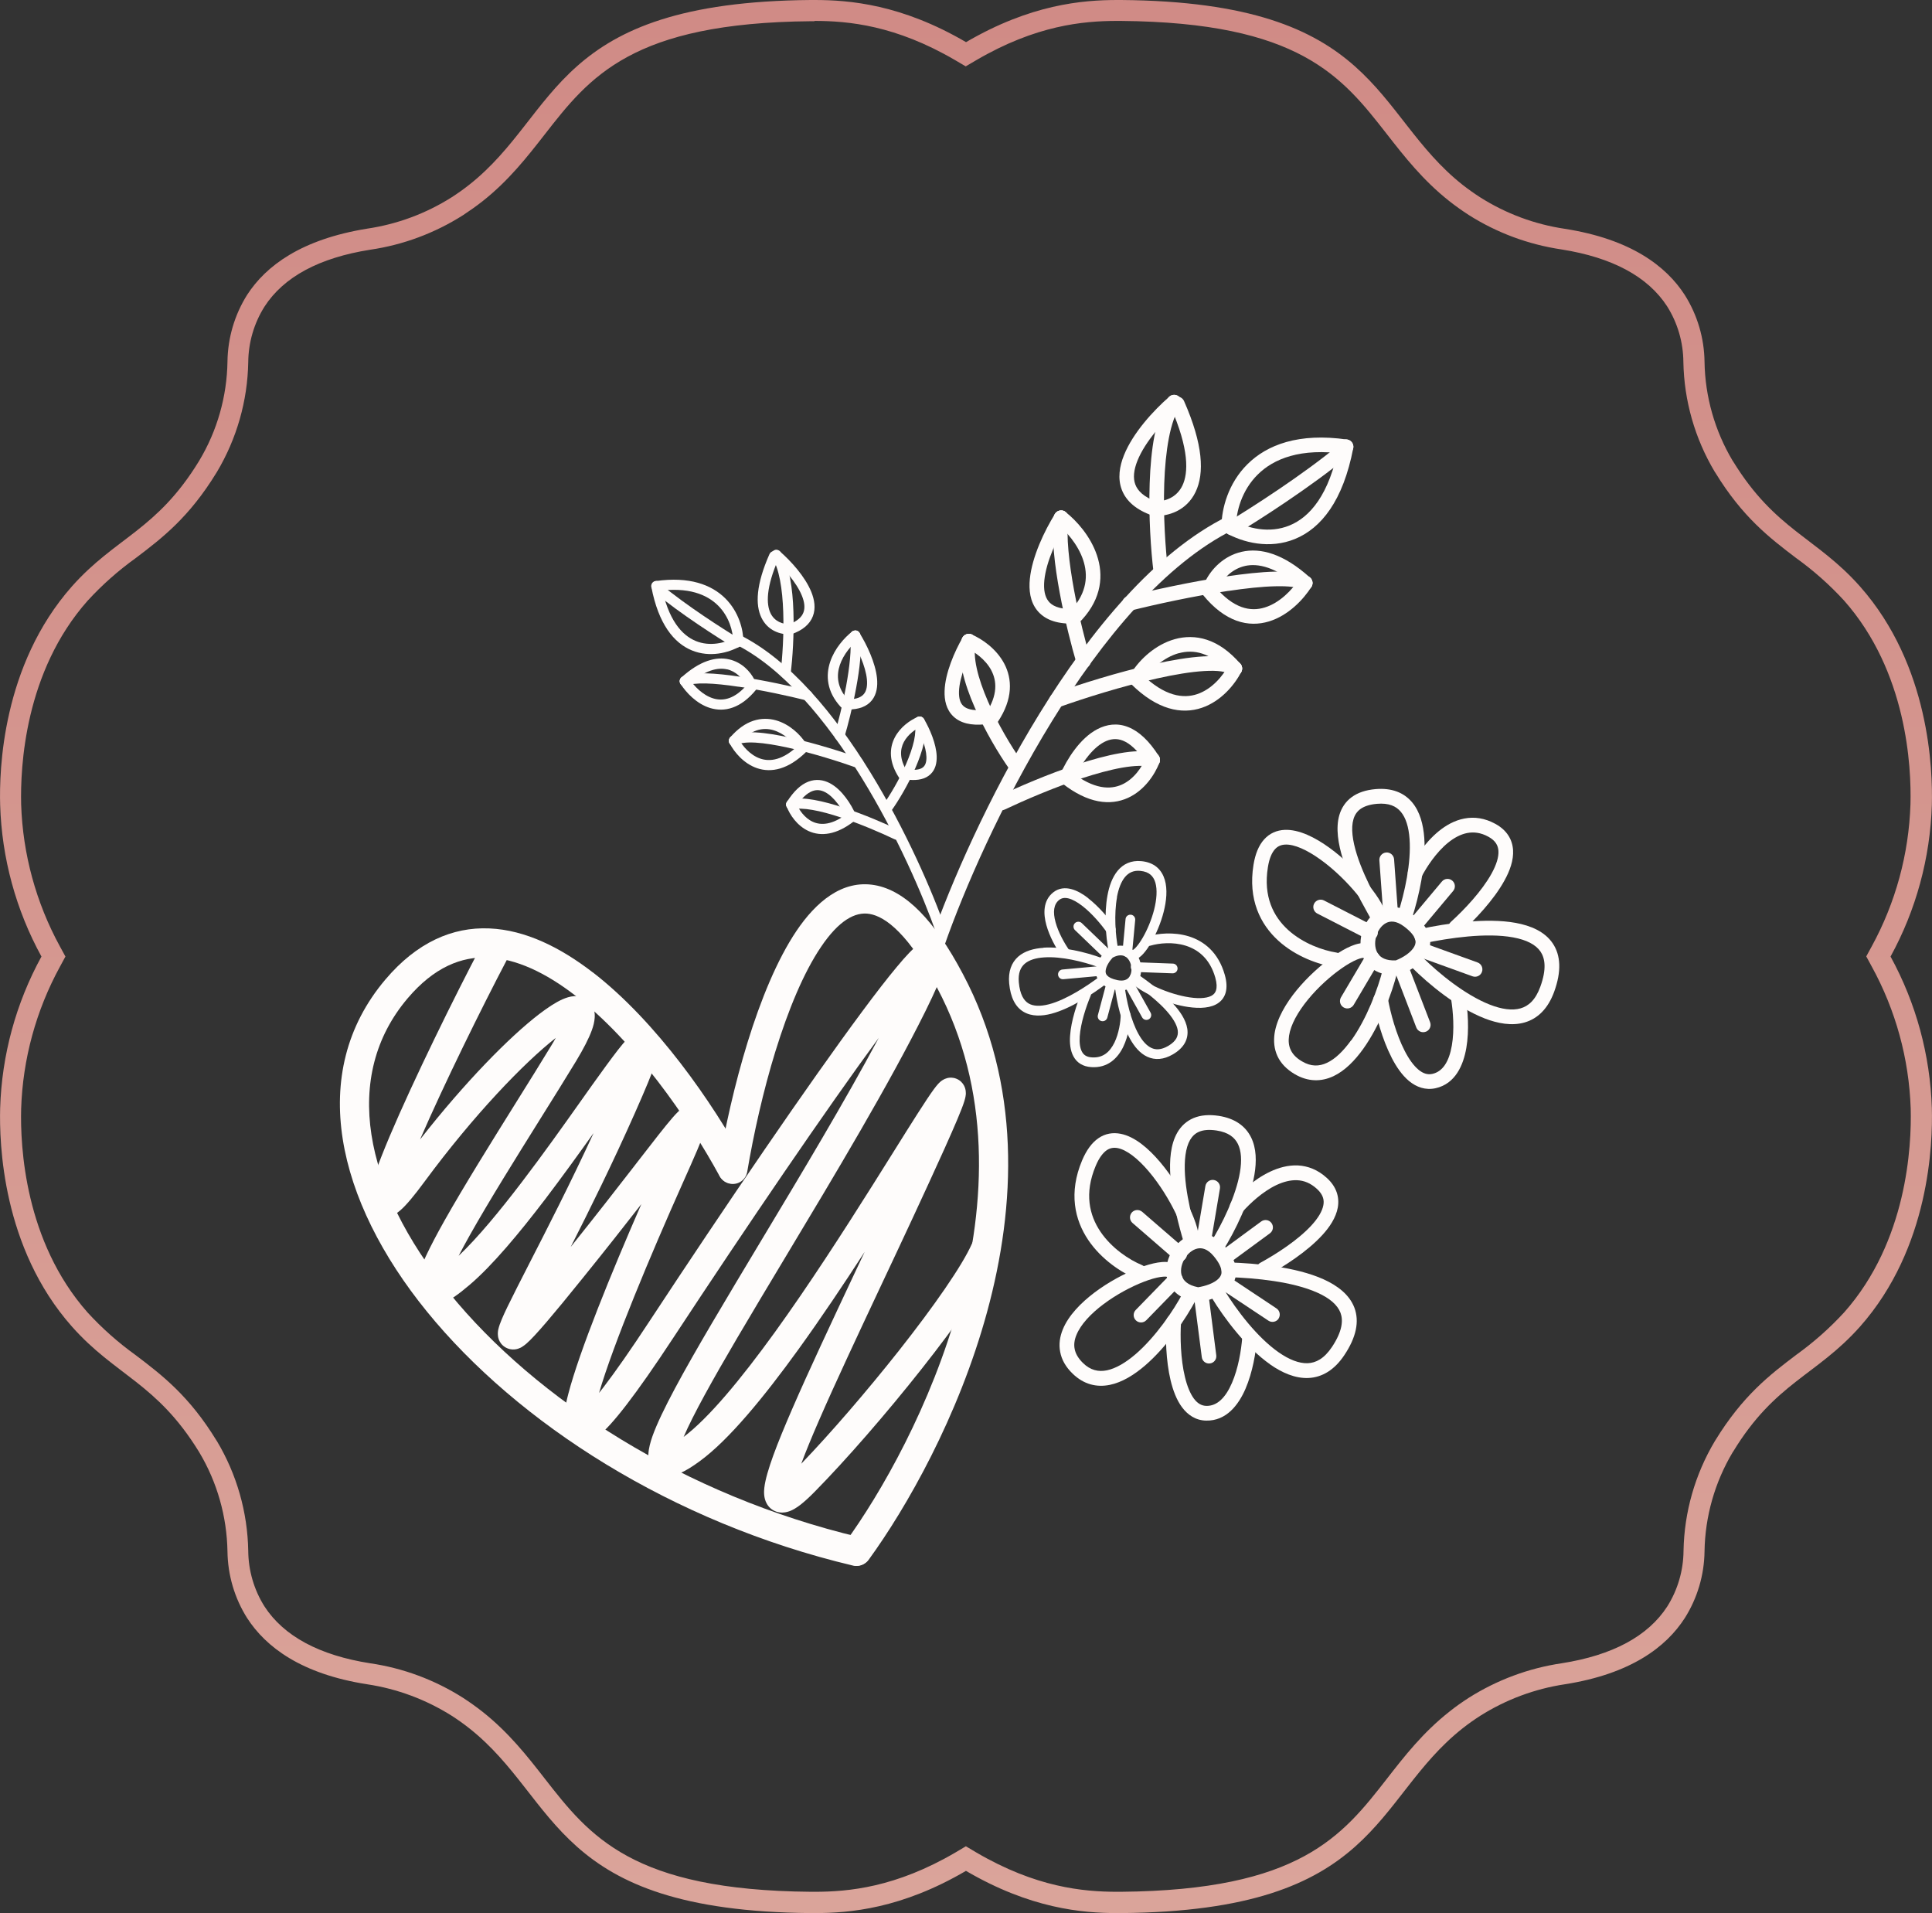 <?xml version="1.0" encoding="UTF-8"?><svg id="a" xmlns="http://www.w3.org/2000/svg" xmlns:xlink="http://www.w3.org/1999/xlink" viewBox="0 0 252.17 249.68"><rect x="0" y="0" width="252.17" height="249.68" fill="#333333" stroke="none"/><defs><style>.c{fill:#fefcfb;fill-rule:evenodd;}.d{fill:url(#b);isolation:isolate;}</style><linearGradient id="b" x1="126.09" y1="0" x2="126.09" y2="249.68" gradientUnits="userSpaceOnUse"><stop offset="0" stop-color="#d08b86"/><stop offset="1" stop-color="#daa49a"/></linearGradient></defs><path class="c" d="M161.46,67.83c.23,.47,.04,1.04-.43,1.27-8.97,4.44-17.15,14.32-23.74,25.04-6.58,10.69-11.5,22.04-14.01,29.22-.17,.5-.72,.76-1.21,.58-.5-.17-.76-.72-.58-1.21,2.55-7.29,7.52-18.77,14.18-29.59,6.64-10.78,15.05-21.06,24.52-25.75,.47-.23,1.04-.04,1.27,.43Z"/><path class="c" d="M176.19,58.1c.34,.4,.28,1-.12,1.34-4.84,4.03-11.88,8.53-14.79,10.28-.45,.27-1.03,.12-1.3-.33-.27-.45-.12-1.03,.33-1.3,2.88-1.73,9.83-6.17,14.55-10.11,.4-.34,1-.28,1.34,.12Z"/><path class="c" d="M141.79,98.96c-.7,.93-1.28,1.97-1.69,2.9-.21,.48-.77,.7-1.25,.49-.48-.21-.7-.77-.49-1.25,.46-1.04,1.11-2.22,1.92-3.29,.8-1.06,1.8-2.06,2.96-2.66,1.19-.62,2.57-.84,4.01-.27,1.4,.55,2.74,1.79,4,3.78,.28,.44,.15,1.03-.29,1.31-.44,.28-1.03,.15-1.31-.29-1.15-1.81-2.21-2.68-3.09-3.03-.84-.33-1.64-.23-2.44,.18-.82,.43-1.62,1.19-2.32,2.13Z"/><path class="c" d="M151.37,99.41c-.13,.51-.65,.81-1.16,.68-.85-.22-2.12-.19-3.74,.09-1.59,.28-3.4,.78-5.27,1.39-3.73,1.23-7.57,2.9-10.07,4.08-.47,.22-1.04,.02-1.27-.45-.22-.47-.02-1.04,.45-1.27,2.54-1.21,6.46-2.91,10.29-4.17,1.91-.63,3.82-1.16,5.54-1.46,1.69-.3,3.29-.39,4.55-.06,.51,.13,.81,.65,.68,1.16Z"/><path class="c" d="M126.69,82.75c.51,.13,.81,.65,.68,1.16-.22,.84-.18,1.97,.12,3.32,.29,1.34,.82,2.81,1.46,4.3,1.3,2.98,3.05,5.9,4.33,7.71,.3,.43,.2,1.02-.23,1.33-.43,.3-1.02,.2-1.32-.23-1.34-1.9-3.17-4.94-4.52-8.05-.68-1.56-1.25-3.15-1.58-4.65-.33-1.48-.43-2.96-.1-4.21,.13-.51,.65-.81,1.16-.68Z"/><path class="c" d="M151.01,88.54c-4.57,1.01-9.57,2.6-12.77,3.74-.49,.18-1.04-.08-1.22-.58s.08-1.04,.57-1.22c3.25-1.16,8.33-2.77,13-3.81,2.33-.52,4.59-.9,6.49-1.01,.95-.05,1.83-.04,2.6,.07,.76,.11,1.48,.32,2.05,.73,.43,.31,.52,.9,.22,1.33-.31,.43-.9,.52-1.33,.22-.21-.15-.59-.3-1.21-.39-.6-.09-1.35-.1-2.22-.05-1.75,.1-3.89,.46-6.18,.97Z"/><path class="c" d="M138.62,66.62c.52,.07,.89,.54,.82,1.07-.3,2.29,.1,5.79,.75,9.33,.65,3.5,1.53,6.92,2.14,8.99,.15,.5-.14,1.03-.64,1.18-.5,.15-1.03-.14-1.18-.64-.63-2.12-1.53-5.61-2.19-9.18-.66-3.54-1.11-7.3-.77-9.92,.07-.52,.54-.89,1.07-.82Z"/><path class="c" d="M160.32,77.11c-4.53,.68-9.49,1.76-12.68,2.56-.51,.13-1.03-.18-1.15-.69-.13-.51,.18-1.03,.69-1.15,3.23-.81,8.26-1.91,12.86-2.6,2.3-.34,4.52-.59,6.36-.63,.92-.02,1.77,0,2.5,.1,.71,.09,1.4,.25,1.93,.56,.46,.26,.61,.84,.35,1.3-.26,.45-.84,.61-1.3,.35-.21-.12-.6-.24-1.22-.32-.6-.08-1.35-.1-2.22-.08-1.73,.04-3.87,.27-6.13,.61Z"/><path class="c" d="M153.78,51.69c.43,.29,.55,.89,.26,1.32-.64,.95-1.14,2.39-1.48,4.18-.34,1.78-.53,3.83-.6,5.93-.14,4.21,.16,8.57,.49,11.29,.06,.52-.31,1-.83,1.06-.52,.06-.99-.31-1.06-.83-.34-2.79-.65-7.25-.5-11.58,.07-2.17,.26-4.32,.63-6.23,.37-1.89,.92-3.63,1.77-4.89,.29-.44,.89-.55,1.32-.25Z"/><path class="c" d="M150.79,98.28c.49,.19,.74,.74,.55,1.23-.6,1.56-1.95,3.63-4.13,4.62-2.28,1.03-5.19,.75-8.56-1.9-.41-.33-.49-.92-.16-1.34,.32-.41,.92-.49,1.34-.16,2.98,2.34,5.13,2.32,6.6,1.66,1.57-.71,2.65-2.28,3.14-3.56,.19-.49,.74-.73,1.23-.55Z"/><path class="c" d="M126.93,82.85c.46,.26,.61,.84,.35,1.3-1.01,1.75-2.05,4.22-2.11,6.09-.03,.92,.18,1.53,.56,1.88,.37,.35,1.11,.67,2.6,.52,.52-.05,.99,.33,1.04,.85,.05,.52-.33,.99-.85,1.04-1.77,.17-3.16-.15-4.09-1.04-.93-.89-1.18-2.13-1.14-3.32,.07-2.35,1.31-5.16,2.36-6.98,.26-.45,.84-.61,1.3-.35Z"/><path class="c" d="M129.39,87.48c-.76-1.43-2.2-2.45-3.32-2.93-.48-.21-.71-.77-.5-1.25,.21-.48,.77-.71,1.25-.5,1.38,.59,3.22,1.86,4.25,3.79,1.07,2.02,1.15,4.62-.81,7.58-.29,.44-.88,.56-1.32,.27-.44-.29-.56-.88-.27-1.32,1.61-2.44,1.43-4.3,.71-5.65Z"/><path class="c" d="M139,66.76c.45,.28,.58,.86,.31,1.31-1.31,2.12-2.76,5.2-3,7.66-.12,1.23,.07,2.14,.54,2.73,.44,.56,1.3,1.03,3,1.02,.52,0,.95,.42,.96,.94,0,.53-.42,.95-.94,.96-2.05,.02-3.57-.56-4.51-1.74-.91-1.14-1.09-2.64-.94-4.1,.29-2.9,1.91-6.28,3.28-8.48,.28-.45,.86-.58,1.31-.31Z"/><path class="c" d="M137.75,66.98c.32-.41,.92-.49,1.33-.16,1.42,1.11,3.25,3.14,4.09,5.63,.87,2.56,.66,5.59-1.97,8.45-.35,.39-.96,.41-1.34,.06-.39-.35-.41-.96-.06-1.34,2.12-2.31,2.23-4.59,1.57-6.56-.69-2.04-2.24-3.78-3.46-4.74-.41-.32-.49-.92-.16-1.34Z"/><path class="c" d="M153.85,85.24c-1.98,.55-3.65,2.13-4.5,3.46-.28,.44-.87,.57-1.31,.29-.44-.28-.57-.87-.29-1.31,1.03-1.61,3.04-3.56,5.59-4.27,1.29-.36,2.73-.4,4.21,.09,1.48,.49,2.94,1.5,4.35,3.13,.34,.4,.3,1-.1,1.34-.4,.34-1,.3-1.34-.1-1.23-1.42-2.42-2.2-3.51-2.56-1.08-.36-2.13-.33-3.1-.06Z"/><path class="c" d="M161.61,86.4c.47,.24,.65,.82,.41,1.28-.87,1.68-2.63,3.83-5.16,4.69-2.63,.89-5.81,.27-9.21-3.09-.37-.37-.38-.97,0-1.34,.37-.37,.97-.38,1.35,0,3.03,2.99,5.49,3.24,7.27,2.64,1.9-.64,3.34-2.34,4.08-3.76,.24-.47,.82-.65,1.28-.41Z"/><path class="c" d="M162.5,73.86c-1.7,.38-2.88,1.68-3.44,2.78-.24,.47-.81,.66-1.28,.42-.47-.24-.66-.81-.42-1.28,.73-1.45,2.31-3.23,4.71-3.77,2.45-.56,5.47,.24,8.93,3.38,.39,.35,.42,.95,.06,1.34-.35,.39-.95,.42-1.34,.06-3.17-2.88-5.58-3.3-7.23-2.93Z"/><path class="c" d="M170.88,75.28c.44,.28,.57,.87,.29,1.31-1.04,1.64-3.01,3.74-5.55,4.51-1.29,.39-2.73,.44-4.23-.1-1.48-.54-2.96-1.62-4.39-3.38-.33-.41-.27-1.01,.14-1.34,.41-.33,1.01-.27,1.34,.14,1.27,1.56,2.48,2.4,3.56,2.79,1.07,.39,2.09,.36,3.03,.07,1.94-.59,3.58-2.28,4.5-3.71,.28-.44,.87-.57,1.31-.29Z"/><path class="c" d="M153.97,51.85c.35,.4,.3,1-.09,1.34-1.98,1.73-4.4,4.41-5.41,6.91-.5,1.24-.6,2.3-.28,3.14,.31,.81,1.09,1.64,2.84,2.25,.5,.17,.76,.72,.59,1.21-.17,.5-.71,.76-1.21,.58-2.09-.73-3.42-1.87-3.99-3.37-.56-1.47-.3-3.06,.29-4.52,1.17-2.91,3.86-5.84,5.93-7.63,.4-.34,1-.3,1.34,.09Z"/><path class="c" d="M153.28,51.84c.48-.21,1.04,0,1.26,.49,2.51,5.68,2.67,9.46,1.51,11.87-1.19,2.48-3.6,3.19-5.37,3.13-.53-.02-.93-.46-.92-.99,.02-.52,.46-.93,.99-.92,1.28,.05,2.82-.47,3.58-2.05,.79-1.65,.9-4.76-1.54-10.28-.21-.48,0-1.04,.49-1.25Z"/><path class="c" d="M176.64,58.43c-.07,.52-.56,.88-1.08,.81-5.85-.84-9.35,.66-11.4,2.69-2.09,2.07-2.82,4.84-2.83,6.75,0,.53-.43,.95-.96,.94-.52,0-.95-.43-.94-.96,.02-2.28,.87-5.58,3.39-8.08,2.56-2.54,6.7-4.13,13.01-3.22,.52,.07,.88,.56,.81,1.08Z"/><path class="c" d="M175.87,57.36c.52,.1,.85,.6,.76,1.11-1.32,6.91-4.21,10.47-7.59,11.86-3.33,1.37-6.83,.49-9.14-.84-.46-.26-.61-.84-.35-1.3,.26-.45,.84-.61,1.3-.35,1.98,1.14,4.85,1.81,7.47,.73,2.57-1.05,5.2-3.91,6.44-10.46,.1-.52,.6-.85,1.11-.76Z"/><path class="c" d="M95.6,83.14c-.16,.33-.03,.73,.3,.89,6.26,3.09,11.96,9.99,16.56,17.46,4.59,7.45,8.02,15.38,9.77,20.38,.12,.35,.5,.53,.85,.41,.35-.12,.53-.5,.41-.85-1.78-5.08-5.25-13.09-9.89-20.64-4.63-7.52-10.5-14.69-17.1-17.96-.33-.16-.73-.03-.89,.3Z"/><path class="c" d="M85.33,76.35c-.23,.28-.2,.7,.08,.93,3.37,2.81,8.29,5.95,10.32,7.17,.31,.19,.72,.09,.91-.23,.19-.31,.09-.72-.23-.91-2.01-1.21-6.86-4.31-10.15-7.05-.28-.23-.7-.2-.93,.08Z"/><path class="c" d="M109.32,104.85c.49,.65,.89,1.38,1.18,2.03,.15,.33,.54,.49,.87,.34,.33-.15,.49-.54,.34-.87-.32-.73-.77-1.55-1.34-2.29-.56-.74-1.25-1.43-2.07-1.86-.83-.43-1.79-.58-2.8-.19-.98,.38-1.91,1.25-2.79,2.64-.2,.31-.1,.72,.21,.92,.31,.2,.72,.1,.92-.2,.8-1.27,1.54-1.87,2.16-2.12,.59-.23,1.15-.16,1.7,.13,.57,.3,1.13,.83,1.62,1.48Z"/><path class="c" d="M102.64,105.16c.09,.36,.46,.57,.81,.47,.59-.15,1.48-.13,2.61,.07,1.11,.19,2.37,.54,3.67,.97,2.6,.86,5.28,2.02,7.02,2.85,.33,.16,.73,.02,.88-.32s.02-.73-.32-.88c-1.77-.84-4.51-2.03-7.18-2.91-1.33-.44-2.67-.81-3.86-1.02-1.18-.21-2.3-.27-3.17-.04-.35,.09-.57,.46-.47,.81Z"/><path class="c" d="M119.85,93.54c-.35,.09-.57,.46-.47,.81,.15,.58,.12,1.37-.08,2.32-.21,.93-.57,1.96-1.02,3-.9,2.08-2.13,4.12-3.02,5.38-.21,.3-.14,.71,.16,.92,.3,.21,.71,.14,.92-.16,.94-1.32,2.21-3.44,3.15-5.61,.47-1.09,.87-2.2,1.1-3.25,.23-1.03,.3-2.06,.07-2.94-.09-.35-.46-.57-.81-.47Z"/><path class="c" d="M102.89,97.58c3.19,.71,6.67,1.81,8.91,2.61,.35,.12,.72-.06,.85-.4,.12-.35-.06-.72-.4-.85-2.27-.81-5.81-1.93-9.07-2.66-1.63-.36-3.2-.63-4.53-.7-.66-.04-1.28-.03-1.81,.05-.53,.08-1.03,.22-1.43,.51-.3,.21-.37,.63-.15,.93,.21,.3,.63,.37,.93,.15,.15-.11,.41-.21,.84-.27,.42-.06,.94-.07,1.55-.04,1.22,.07,2.72,.32,4.31,.67Z"/><path class="c" d="M111.53,82.29c-.36,.05-.62,.38-.57,.74,.21,1.6-.07,4.04-.52,6.5-.45,2.44-1.07,4.83-1.49,6.27-.1,.35,.1,.72,.45,.82,.35,.1,.72-.1,.82-.45,.44-1.48,1.07-3.91,1.53-6.41,.46-2.47,.77-5.09,.54-6.92-.05-.36-.38-.62-.74-.57Z"/><path class="c" d="M96.39,89.61c3.16,.47,6.62,1.23,8.85,1.79,.36,.09,.72-.13,.8-.48,.09-.36-.13-.72-.48-.8-2.25-.56-5.76-1.33-8.97-1.81-1.6-.24-3.15-.41-4.44-.44-.64-.02-1.24,0-1.75,.07-.5,.06-.97,.18-1.35,.39-.32,.18-.43,.59-.24,.91,.18,.32,.59,.43,.91,.24,.15-.08,.42-.17,.85-.23,.42-.05,.94-.07,1.55-.06,1.21,.03,2.7,.19,4.28,.43Z"/><path class="c" d="M100.96,71.87c-.3,.21-.38,.62-.18,.92,.45,.66,.79,1.67,1.03,2.92,.24,1.24,.37,2.67,.42,4.14,.1,2.94-.11,5.98-.34,7.87-.04,.36,.21,.69,.58,.74,.36,.04,.69-.22,.74-.58,.23-1.95,.45-5.06,.35-8.08-.05-1.51-.18-3.01-.44-4.35-.25-1.32-.64-2.53-1.24-3.41-.21-.3-.62-.38-.92-.18Z"/><path class="c" d="M103.05,104.38c-.34,.13-.51,.51-.38,.86,.42,1.09,1.36,2.53,2.88,3.22,1.59,.72,3.62,.52,5.97-1.33,.29-.23,.34-.64,.11-.93-.23-.29-.64-.34-.93-.11-2.08,1.63-3.58,1.62-4.6,1.16-1.09-.49-1.85-1.59-2.19-2.49-.13-.34-.51-.51-.86-.38Z"/><path class="c" d="M119.69,93.61c-.32,.18-.43,.59-.24,.91,.7,1.22,1.43,2.94,1.47,4.25,.02,.64-.13,1.07-.39,1.31-.26,.25-.77,.46-1.81,.36-.36-.04-.69,.23-.72,.6-.04,.36,.23,.69,.6,.72,1.23,.12,2.21-.1,2.86-.73,.65-.62,.82-1.49,.8-2.32-.05-1.64-.91-3.6-1.65-4.87-.18-.32-.59-.43-.91-.24Z"/><path class="c" d="M117.97,96.84c.53-1,1.53-1.71,2.31-2.05,.34-.14,.49-.54,.35-.87-.14-.34-.53-.49-.87-.35-.96,.41-2.25,1.3-2.96,2.65-.74,1.41-.8,3.22,.56,5.29,.2,.31,.61,.39,.92,.19,.31-.2,.39-.61,.19-.92-1.12-1.7-.99-3-.5-3.94Z"/><path class="c" d="M111.27,82.39c-.31,.19-.41,.6-.21,.91,.92,1.48,1.92,3.63,2.09,5.35,.08,.86-.05,1.49-.38,1.9-.31,.39-.91,.72-2.09,.71-.37,0-.67,.29-.67,.66,0,.37,.29,.67,.66,.67,1.43,.01,2.49-.39,3.14-1.21,.63-.8,.76-1.84,.66-2.86-.2-2.02-1.33-4.38-2.28-5.91-.19-.31-.6-.41-.91-.21Z"/><path class="c" d="M112.14,82.54c-.23-.29-.64-.34-.93-.11-.99,.78-2.27,2.19-2.85,3.93-.6,1.79-.46,3.9,1.37,5.89,.25,.27,.67,.29,.94,.04,.27-.25,.29-.67,.04-.94-1.48-1.61-1.55-3.2-1.09-4.57,.48-1.42,1.56-2.64,2.41-3.31,.29-.23,.34-.64,.11-.93Z"/><path class="c" d="M100.91,95.28c1.38,.39,2.55,1.49,3.14,2.42,.2,.31,.61,.4,.92,.2,.31-.2,.4-.61,.2-.92-.72-1.12-2.12-2.48-3.9-2.98-.9-.25-1.9-.28-2.94,.06-1.03,.34-2.05,1.04-3.03,2.18-.24,.28-.21,.7,.07,.94,.28,.24,.7,.21,.94-.07,.86-.99,1.69-1.53,2.45-1.79,.76-.25,1.48-.23,2.16-.04Z"/><path class="c" d="M95.5,96.09c-.33,.17-.45,.57-.28,.89,.61,1.17,1.84,2.67,3.6,3.27,1.84,.62,4.05,.19,6.43-2.15,.26-.26,.26-.68,0-.94-.26-.26-.68-.26-.94,0-2.11,2.09-3.83,2.26-5.07,1.84-1.32-.45-2.33-1.63-2.85-2.62-.17-.33-.57-.45-.89-.28Z"/><path class="c" d="M94.88,87.34c1.18,.27,2.01,1.17,2.4,1.94,.17,.33,.57,.46,.89,.29,.33-.17,.46-.56,.29-.89-.51-1.01-1.61-2.25-3.29-2.63-1.71-.39-3.82,.17-6.23,2.36-.27,.25-.29,.67-.04,.94,.25,.27,.67,.29,.94,.04,2.21-2.01,3.89-2.3,5.04-2.04Z"/><path class="c" d="M89.03,88.33c-.31,.2-.4,.61-.2,.92,.73,1.14,2.1,2.61,3.87,3.15,.9,.27,1.91,.31,2.95-.07,1.04-.37,2.06-1.13,3.06-2.35,.23-.28,.19-.7-.1-.93s-.7-.19-.93,.1c-.89,1.09-1.73,1.67-2.48,1.94-.75,.27-1.46,.25-2.11,.05-1.35-.41-2.5-1.59-3.14-2.59-.2-.31-.61-.4-.92-.2Z"/><path class="c" d="M100.83,71.99c-.24,.28-.21,.7,.07,.94,1.38,1.2,3.07,3.08,3.77,4.82,.35,.86,.42,1.6,.19,2.19-.21,.56-.76,1.14-1.98,1.57-.35,.12-.53,.5-.41,.84,.12,.35,.5,.53,.85,.41,1.46-.51,2.38-1.3,2.78-2.35,.39-1.02,.21-2.13-.2-3.15-.82-2.03-2.69-4.07-4.13-5.32-.28-.24-.69-.21-.94,.07Z"/><path class="c" d="M101.31,71.98c-.34-.15-.73,0-.88,.34-1.75,3.96-1.86,6.6-1.05,8.28,.83,1.73,2.51,2.23,3.74,2.18,.37-.01,.65-.32,.64-.69-.01-.37-.32-.65-.69-.64-.89,.03-1.97-.33-2.5-1.43-.55-1.15-.63-3.32,1.07-7.17,.15-.34,0-.73-.34-.87Z"/><path class="c" d="M85.02,76.58c.05,.36,.39,.61,.75,.56,4.08-.59,6.52,.46,7.95,1.88,1.46,1.45,1.96,3.38,1.98,4.71,0,.37,.3,.66,.67,.66,.37,0,.66-.3,.66-.67-.01-1.59-.61-3.89-2.37-5.64-1.79-1.77-4.68-2.88-9.08-2.25-.36,.05-.61,.39-.56,.75Z"/><path class="c" d="M85.55,75.83c-.36,.07-.6,.42-.53,.78,.92,4.82,2.94,7.31,5.29,8.27,2.32,.95,4.77,.34,6.38-.59,.32-.18,.43-.59,.24-.91-.18-.32-.59-.43-.91-.24-1.38,.8-3.38,1.26-5.21,.51-1.79-.74-3.62-2.73-4.49-7.29-.07-.36-.42-.6-.78-.53Z"/><path class="c" d="M77.36,126.88c8.33,6.43,15.66,17.02,19.87,24.76,.5,.92,.17,2.08-.75,2.58-.92,.5-2.07,.16-2.57-.76-4.1-7.53-11.12-17.6-18.85-23.56-3.86-2.98-7.71-4.79-11.33-4.94-3.5-.15-7.07,1.25-10.53,5.33-8.54,10.07-5.86,24.55,5.47,38.48,11.25,13.83,30.6,26.4,53.53,31.84,1.02,.24,1.65,1.27,1.41,2.29-.24,1.02-1.26,1.66-2.28,1.41-23.67-5.62-43.77-18.6-55.6-33.14-11.74-14.43-15.77-31.14-5.42-43.35,4.09-4.83,8.74-6.87,13.57-6.66,4.72,.2,9.32,2.52,13.48,5.73Z"/><path class="c" d="M101.24,137.1c-1.64,5.3-2.89,10.95-3.71,15.82-.18,1.04-1.16,1.74-2.2,1.56-1.04-.17-1.74-1.15-1.57-2.19,.84-5,2.13-10.82,3.83-16.31,1.69-5.46,3.82-10.72,6.39-14.53,2.5-3.69,5.91-6.68,10.19-5.94,2.06,.36,4.03,1.56,5.89,3.45,1.87,1.9,3.74,4.59,5.62,8.15,7.65,14.42,6.92,30.29,3.17,44.06-3.75,13.77-10.58,25.66-15.46,32.37-.62,.85-1.81,1.04-2.67,.43-.85-.62-1.04-1.8-.42-2.65,4.67-6.41,11.26-17.89,14.87-31.13,3.61-13.24,4.18-28.02-2.86-41.29-1.79-3.37-3.45-5.72-4.97-7.26-1.52-1.55-2.8-2.19-3.83-2.37-1.89-.33-4.03,.86-6.36,4.32-2.26,3.34-4.26,8.19-5.91,13.52Z"/><path class="c" d="M65.33,122.74c.93,.49,1.29,1.64,.8,2.57-3.26,6.21-8.18,16.18-11.3,23.39,5.87-7.5,11.69-13.41,15.56-16.37,1.1-.84,2.13-1.52,3.03-1.92,.44-.19,.97-.38,1.53-.41,.59-.03,1.45,.1,2.08,.84,.58,.68,.63,1.48,.59,1.98-.03,.54-.18,1.09-.37,1.62-.39,1.07-1.08,2.42-2.06,4.04-1.35,2.22-2.96,4.81-4.66,7.52-3.21,5.14-6.7,10.73-9.2,15.18-.55,.98-1.04,1.88-1.47,2.71,2.46-2.33,5.35-5.82,8.27-9.65,2.72-3.56,5.39-7.32,7.7-10.58,.52-.73,1.02-1.43,1.49-2.1,1.3-1.82,2.45-3.4,3.35-4.56,.45-.57,.87-1.08,1.23-1.46,.18-.19,.38-.38,.58-.55,.15-.13,.51-.4,.99-.54,.27-.07,.72-.14,1.23,.04,.55,.19,.91,.58,1.11,.96,.32,.59,.26,1.19,.24,1.38-.05,.52-.24,1.16-.46,1.82-.47,1.39-1.36,3.53-2.7,6.55-2.91,6.57-5.91,12.63-8.4,17.53,3.3-4.12,6-7.59,8.13-10.34,.22-.28,.43-.56,.64-.83,2.06-2.66,3.58-4.62,4.53-5.71,.26-.3,.52-.58,.75-.8,.12-.11,.26-.23,.42-.35,.12-.09,.43-.29,.85-.38,.23-.05,.58-.08,.98,.03,.43,.12,.78,.39,1.03,.71,.41,.55,.41,1.14,.41,1.3,0,.42-.13,.84-.21,1.12-.37,1.2-1.4,3.54-2.93,6.96-4.19,9.37-9.03,20.94-10.9,27.34,.19-.24,.39-.49,.6-.77,1.52-1.99,3.49-4.79,5.97-8.57,9.99-15.19,20.77-31,27.77-40.43,1.75-2.36,3.28-4.34,4.51-5.81,.61-.74,1.17-1.37,1.65-1.87,.45-.46,.94-.93,1.43-1.22,.2-.12,.69-.4,1.33-.39,.38,0,.83,.12,1.23,.43,.39,.3,.59,.68,.7,.98,.18,.52,.13,1.02,.09,1.26-.04,.31-.12,.62-.22,.93-.37,1.2-1.2,3.09-2.48,5.68-4.71,9.5-11.84,21.38-18.21,31.98-2.25,3.75-4.41,7.34-6.33,10.61-3.25,5.53-5.76,10.04-7,12.93,3.24-2.43,7.45-7.5,11.89-13.64,4.45-6.16,8.97-13.18,12.71-19.11,.98-1.55,1.91-3.04,2.78-4.43,2.4-3.84,4.3-6.86,5.29-8.21,.18-.24,.36-.47,.53-.66,.08-.09,.2-.21,.34-.33h0c.09-.07,.4-.33,.87-.45,.27-.07,.71-.11,1.2,.09,.51,.21,.82,.57,.99,.9,.27,.51,.23,1,.23,1.12h0c-.03,.35-.12,.69-.2,.93-.32,1.03-1.18,3.05-2.59,6.19-2.69,5.96-5.55,12.06-8.26,17.81-3.1,6.6-5.98,12.73-8.12,17.65-.95,2.18-1.73,4.08-2.31,5.64,3.86-4.01,8.58-9.49,12.75-14.76,4.57-5.79,8.28-11.11,9.53-13.96,.42-.96,1.54-1.4,2.51-.98,.96,.42,1.4,1.54,.98,2.5-1.47,3.37-5.5,9.05-10.03,14.79-4.58,5.8-9.86,11.88-14,16.08-.67,.68-1.27,1.23-1.8,1.65-.49,.38-1.09,.79-1.75,.96-.35,.09-.86,.16-1.42-.02-.61-.2-1.03-.61-1.28-1.07-.41-.74-.36-1.58-.31-2.04,.12-1.09,.57-2.57,1.17-4.23,.62-1.71,1.47-3.76,2.47-6.07,2.13-4.91,5.07-11.17,8.21-17.85,.41-.88,.83-1.76,1.25-2.65-2.74,4.23-5.71,8.66-8.65,12.73-4.48,6.2-9.07,11.81-12.88,14.59-.92,.68-1.76,1.2-2.49,1.53-.36,.16-.77,.31-1.2,.38-.42,.06-1,.07-1.58-.2-1.37-.64-1.46-2.05-1.43-2.67,.04-.73,.26-1.54,.54-2.33,1.13-3.16,4.1-8.51,7.77-14.75,1.97-3.35,4.16-7,6.43-10.78,5.23-8.7,10.9-18.14,15.33-26.43-6.94,9.45-17.2,24.52-26.77,39.07-2.51,3.82-4.53,6.7-6.14,8.79-1.56,2.03-2.84,3.47-3.85,4.2-.27,.2-.58,.39-.94,.53-.34,.13-.85,.26-1.43,.15-1.43-.27-1.82-1.55-1.91-2.1-.11-.62-.05-1.31,.04-1.94,.1-.66,.26-1.42,.48-2.25,1.45-5.56,5.59-15.73,9.53-24.75-2.11,2.71-4.65,5.94-7.64,9.64-1.97,2.45-3.53,4.34-4.72,5.73-1.16,1.35-2.05,2.33-2.67,2.86-.16,.13-.36,.29-.59,.43h0c-.14,.08-.71,.41-1.44,.28-.47-.08-.92-.33-1.24-.73-.28-.36-.38-.73-.41-.96-.06-.42,.01-.79,.05-.95,.16-.7,.63-1.75,1.17-2.87,.71-1.47,1.7-3.4,2.88-5.71,2.28-4.45,5.29-10.31,8.38-17-1.96,2.75-4.14,5.77-6.33,8.65-3.35,4.39-6.86,8.62-9.87,11.18-.74,.63-1.39,1.14-1.96,1.53-.55,.37-1.12,.71-1.68,.89-.47,.15-1.62,.41-2.54-.49-.81-.78-.74-1.83-.7-2.22,.1-.98,.61-2.23,1.19-3.48,.62-1.32,1.45-2.9,2.42-4.62,2.54-4.51,6.13-10.27,9.37-15.46,1.68-2.69,3.26-5.22,4.55-7.35,.23-.37,.43-.72,.61-1.04-4.05,3.16-10.68,10.01-17.14,18.77-1.32,1.79-2.36,3.05-3.15,3.73-.21,.18-.45,.37-.72,.52-.24,.13-.7,.35-1.29,.33-.75-.03-1.37-.45-1.72-1.03-.28-.46-.32-.93-.33-1.18-.02-.53,.09-1.11,.21-1.6,.13-.54,.32-1.15,.55-1.82,.46-1.34,1.12-3.01,1.9-4.86,3.13-7.39,8.45-18.2,11.92-24.79,.49-.93,1.64-1.29,2.57-.8Zm8.48,9.84s0,0,0,0c0-.01,0-.01,0,0Zm11.07,5.35s.02-.01,0,0c0,0,0,0,0,0Zm34.81-13.05s0,0,0,0c0-.03,0-.04,0,0Zm-16.17,69.92s0,0,0-.03c0,.02,0,.03,0,.03Zm-15.09-4.79s0,0,0-.02c0,0,0,.02,0,.02Zm-30.26-22.18s0,0,0,0c0,.07,0,.08,0,0Z"/><path class="c" d="M155.86,161.05c1.39-.31,2.83,.2,4.02,1.62,.87,1.04,1.36,2.04,1.45,2.99,.09,.99-.26,1.81-.83,2.44-.54,.6-1.27,1-1.97,1.28-.71,.28-1.45,.44-2.08,.52l-.14,.02-.14-.02c-1.93-.32-3.18-1.29-3.69-2.64-.49-1.29-.22-2.71,.4-3.83,.62-1.11,1.67-2.09,2.98-2.38Zm.49,6.93c-1.32-.26-1.87-.86-2.07-1.4-.24-.63-.14-1.45,.28-2.21,.42-.76,1.08-1.29,1.72-1.43,.56-.13,1.31,0,2.13,.98,.74,.88,.98,1.52,1.02,1.94,.04,.38-.08,.68-.34,.96-.27,.3-.71,.57-1.25,.78-.49,.19-1.01,.32-1.48,.39Z"/><path class="c" d="M148.26,172.31c-.38-.37-.39-.98-.02-1.36l4.5-4.62c.37-.38,.98-.39,1.36-.02,.38,.37,.39,.98,.02,1.36l-4.5,4.62c-.37,.38-.98,.39-1.36,.02Z"/><path class="c" d="M148.21,176.73c2.6-2.24,4.97-5.69,6.22-8.07,.25-.47,.83-.65,1.3-.4,.47,.25,.65,.83,.4,1.3-1.32,2.52-3.82,6.18-6.66,8.63-1.42,1.22-3,2.21-4.63,2.54-1.7,.34-3.38-.05-4.84-1.47-.89-.86-1.43-1.81-1.62-2.83-.2-1.01-.04-2.01,.34-2.94,.74-1.82,2.37-3.48,4.16-4.83,1.81-1.36,3.9-2.48,5.73-3.18,.91-.35,1.78-.6,2.53-.72,.7-.11,1.49-.14,2.11,.17,.47,.24,.66,.82,.42,1.29-.24,.47-.82,.66-1.29,.42h0s-.07-.03-.24-.04c-.17,0-.4,0-.69,.05-.58,.09-1.32,.3-2.15,.62-1.66,.64-3.59,1.67-5.26,2.92-1.69,1.26-2.99,2.67-3.54,4.02-.27,.65-.35,1.27-.23,1.84,.11,.57,.43,1.18,1.08,1.82,.98,.96,2.02,1.18,3.12,.96,1.16-.24,2.45-.99,3.75-2.11Z"/><path class="c" d="M165.78,178.05c-3.09-2.17-5.94-5.93-7.68-8.79-.28-.45-.13-1.04,.32-1.32,.45-.28,1.04-.13,1.32,.32,1.68,2.77,4.37,6.27,7.14,8.21,1.39,.97,2.68,1.47,3.8,1.43,1.06-.04,2.15-.58,3.18-2.13,1.36-2.05,1.47-3.46,1.11-4.44-.39-1.03-1.41-1.92-3.03-2.64-3.23-1.45-8.08-1.91-11.57-2.02-.53-.02-.95-.46-.93-.99,.02-.53,.46-.95,.99-.93,3.5,.11,8.69,.57,12.3,2.19,1.8,.81,3.39,1.98,4.05,3.72,.67,1.79,.24,3.86-1.31,6.18-1.29,1.94-2.9,2.91-4.7,2.99-1.73,.07-3.44-.69-4.99-1.77Z"/><path class="c" d="M155.63,163.07c-.52,.08-1.02-.28-1.1-.8,0,0,0,0,0,0,0,0,0-.02-.01-.06-.01-.05-.03-.12-.05-.2-.03-.13-.08-.28-.13-.46-.02-.06-.04-.13-.06-.2-.15-.54-.35-1.25-.55-2.07-.4-1.64-.84-3.74-.97-5.79-.13-2.01,0-4.14,.92-5.71,.47-.81,1.16-1.47,2.1-1.87,.93-.39,2.03-.48,3.29-.29,2.08,.32,3.48,1.31,4.22,2.8,.71,1.43,.73,3.17,.44,4.88-.58,3.44-2.5,7.31-4.09,9.88-.28,.45-.87,.59-1.32,.31-.45-.28-.59-.87-.31-1.32,1.54-2.49,3.31-6.11,3.83-9.18,.26-1.54,.18-2.81-.27-3.71-.42-.84-1.22-1.51-2.79-1.75-1.02-.15-1.74-.06-2.26,.16-.51,.21-.89,.57-1.18,1.06-.61,1.05-.79,2.69-.67,4.61,.12,1.88,.53,3.86,.92,5.46,.2,.79,.39,1.48,.53,2.01,.02,.06,.04,.13,.05,.19,.05,.18,.1,.35,.14,.48,.04,.16,.09,.34,.11,.47,.08,.52-.28,1.02-.8,1.1Z"/><path class="c" d="M164.11,166.1c-.25-.47-.08-1.05,.38-1.3,2.11-1.15,4.91-2.96,6.68-4.88,.89-.97,1.42-1.87,1.56-2.65,.13-.69-.04-1.38-.83-2.11-.85-.78-1.72-1.1-2.58-1.14-.88-.04-1.8,.2-2.72,.63-1.85,.88-3.5,2.46-4.39,3.46-.35,.4-.96,.44-1.36,.09-.4-.35-.44-.96-.09-1.36,.96-1.09,2.81-2.89,5.01-3.93,1.1-.52,2.35-.88,3.64-.82,1.31,.07,2.6,.56,3.78,1.64,1.24,1.13,1.67,2.48,1.42,3.87-.24,1.3-1.05,2.53-2.04,3.6-1.98,2.16-5.01,4.09-7.17,5.27-.47,.26-1.05,.08-1.3-.38Z"/><path class="c" d="M152.79,180.14c-.62-2.61-.68-5.68-.56-7.71,.03-.53,.49-.93,1.02-.9,.53,.03,.93,.49,.9,1.02-.12,1.92-.06,4.79,.51,7.14,.28,1.18,.68,2.16,1.17,2.83,.48,.64,1.01,.94,1.64,.95,1.38,.02,2.49-1.05,3.33-3,.82-1.89,1.21-4.24,1.34-5.91,.04-.53,.5-.93,1.03-.89,.53,.04,.93,.5,.89,1.03-.13,1.78-.56,4.37-1.49,6.53-.91,2.11-2.5,4.21-5.13,4.16-1.37-.02-2.41-.74-3.15-1.73-.72-.96-1.19-2.23-1.5-3.53Z"/><path class="c" d="M149.59,166.37c-.2,.49-.76,.72-1.26,.52-1.91-.79-4.55-2.49-6.29-5.07-1.77-2.63-2.58-6.16-.8-10.39,.56-1.32,1.26-2.3,2.14-2.9,.9-.62,1.9-.76,2.88-.57,1.86,.36,3.66,1.92,5.15,3.68,1.53,1.8,2.88,3.99,3.8,5.91,.46,.96,.82,1.88,1.04,2.67,.11,.39,.19,.77,.22,1.12,.03,.33,.03,.71-.08,1.06-.16,.51-.7,.79-1.21,.62-.51-.16-.79-.7-.62-1.21t0,0s.02-.1,0-.29c-.02-.2-.07-.47-.16-.79-.18-.65-.5-1.46-.93-2.36-.86-1.79-2.12-3.84-3.53-5.5-1.44-1.7-2.88-2.81-4.05-3.04-.53-.1-1-.02-1.43,.27-.46,.32-.98,.93-1.45,2.06-1.51,3.59-.82,6.43,.62,8.57,1.48,2.19,3.77,3.68,5.43,4.37,.49,.2,.72,.76,.52,1.25Z"/><path class="c" d="M156.99,162.59c-.52-.09-.88-.58-.79-1.11l1.13-6.7c.09-.52,.58-.88,1.11-.79,.52,.09,.88,.58,.79,1.11l-1.13,6.7c-.09,.52-.58,.88-1.11,.79Z"/><path class="c" d="M159.14,164.61c-.31-.43-.22-1.03,.21-1.34l5.27-3.87c.43-.31,1.03-.22,1.34,.21,.31,.43,.22,1.03-.21,1.34l-5.27,3.87c-.43,.31-1.03,.22-1.34-.21Z"/><path class="c" d="M166.89,172.08c-.29,.44-.89,.56-1.33,.27l-5.83-3.87c-.44-.29-.56-.89-.27-1.33,.29-.44,.89-.56,1.33-.27l5.82,3.87c.44,.29,.56,.89,.27,1.33Z"/><path class="c" d="M157.93,177.93c-.53,.07-1.01-.3-1.07-.83l-1.02-7.89c-.07-.53,.3-1.01,.83-1.07,.53-.07,1.01,.3,1.07,.83l1.01,7.89c.07,.53-.3,1.01-.83,1.07Z"/><path class="c" d="M154.71,164.29c-.35,.4-.95,.45-1.36,.1l-5.53-4.79c-.4-.35-.44-.95-.1-1.36,.35-.4,.95-.44,1.36-.1l5.53,4.79c.4,.35,.44,.95,.1,1.35Z"/><path class="c" d="M180.09,118.72c1.27-.63,2.8-.48,4.29,.63,1.09,.81,1.81,1.66,2.12,2.56,.33,.94,.17,1.83-.23,2.56-.39,.71-1,1.28-1.61,1.71-.62,.44-1.3,.77-1.9,1l-.13,.05h-.14c-1.95,.15-3.39-.49-4.21-1.68-.78-1.14-.85-2.58-.52-3.81,.34-1.23,1.13-2.42,2.33-3.02Zm2.12,6.61c-1.35,.07-2.02-.39-2.35-.87-.38-.55-.48-1.38-.25-2.22,.23-.84,.74-1.51,1.33-1.8,.52-.26,1.28-.31,2.3,.45,.92,.68,1.31,1.24,1.45,1.64,.13,.36,.08,.68-.1,1.01-.2,.36-.55,.72-1.03,1.06-.43,.3-.91,.55-1.35,.72Z"/><path class="c" d="M175.37,131.47c-.46-.27-.61-.86-.34-1.32l3.28-5.55c.27-.46,.86-.61,1.32-.34,.46,.27,.61,.86,.34,1.32l-3.28,5.55c-.27,.46-.86,.61-1.32,.34Z"/><path class="c" d="M176.37,135.77c2-2.8,3.48-6.7,4.13-9.31,.13-.51,.65-.83,1.16-.7s.83,.65,.7,1.16c-.69,2.76-2.25,6.91-4.43,9.96-1.09,1.52-2.39,2.86-3.9,3.57-1.57,.73-3.3,.75-5.05-.28-1.06-.63-1.82-1.42-2.25-2.36-.43-.94-.51-1.94-.37-2.93,.29-1.94,1.48-3.95,2.9-5.68,1.44-1.75,3.21-3.33,4.81-4.44,.8-.55,1.59-1.01,2.29-1.3,.65-.27,1.42-.49,2.09-.33,.52,.12,.83,.64,.71,1.16s-.64,.83-1.16,.71t0,0s-.08-.01-.24,.02c-.17,.03-.39,.1-.66,.21-.54,.23-1.21,.6-1.94,1.11-1.46,1.01-3.1,2.47-4.42,4.08-1.34,1.63-2.27,3.3-2.49,4.74-.1,.7-.04,1.31,.21,1.84,.24,.53,.69,1.05,1.48,1.51,1.18,.7,2.24,.67,3.26,.19,1.08-.5,2.14-1.54,3.15-2.94Z"/><path class="c" d="M193.75,132.89c-3.51-1.37-7.18-4.35-9.55-6.72-.38-.38-.37-.98,0-1.36,.38-.38,.98-.38,1.36,0,2.29,2.29,5.73,5.05,8.88,6.29,1.58,.62,2.95,.8,4.03,.49,1.02-.29,1.95-1.08,2.58-2.83,.84-2.31,.61-3.71,.02-4.58-.62-.91-1.83-1.53-3.57-1.85-3.48-.64-8.31,.06-11.72,.78-.52,.11-1.03-.22-1.14-.74s.22-1.03,.74-1.14c3.43-.73,8.58-1.5,12.47-.79,1.94,.36,3.77,1.12,4.81,2.66,1.07,1.58,1.15,3.69,.2,6.31-.8,2.2-2.13,3.52-3.86,4.02-1.66,.48-3.51,.14-5.26-.54Z"/><path class="c" d="M180.35,120.74c-.49,.2-1.05-.03-1.26-.52,0,0,0,0,0,0,0,0,0-.02-.03-.06-.02-.05-.06-.11-.1-.18-.06-.11-.14-.25-.23-.42-.03-.06-.07-.11-.1-.18-.27-.49-.63-1.13-1.03-1.88-.78-1.5-1.7-3.44-2.32-5.39-.6-1.92-.97-4.02-.46-5.76,.27-.9,.78-1.71,1.59-2.31,.81-.6,1.86-.95,3.13-1.06,2.1-.18,3.69,.44,4.77,1.72,1.03,1.22,1.46,2.91,1.59,4.64,.25,3.47-.7,7.69-1.63,10.56-.16,.51-.71,.78-1.21,.62-.51-.16-.78-.71-.62-1.21,.9-2.78,1.77-6.72,1.54-9.83-.11-1.56-.49-2.77-1.14-3.54-.6-.72-1.54-1.18-3.13-1.04-1.02,.09-1.71,.36-2.16,.69-.44,.33-.73,.76-.89,1.31-.35,1.16-.13,2.8,.45,4.64,.57,1.8,1.43,3.62,2.19,5.08,.38,.72,.73,1.35,1,1.83,.03,.06,.06,.11,.1,.17,.09,.17,.18,.32,.24,.44,.08,.15,.17,.31,.22,.43,.2,.49-.03,1.05-.52,1.26Z"/><path class="c" d="M189.3,121.68c-.36-.39-.33-1,.06-1.36,1.78-1.62,4.07-4.04,5.33-6.33,.63-1.15,.94-2.15,.89-2.94-.04-.7-.37-1.34-1.3-1.85-1.01-.56-1.94-.65-2.78-.49-.86,.17-1.7,.62-2.49,1.26-1.59,1.29-2.82,3.22-3.44,4.4-.25,.47-.83,.65-1.3,.41-.47-.25-.65-.83-.41-1.3,.68-1.29,2.05-3.47,3.93-5.01,.95-.77,2.07-1.41,3.34-1.65,1.29-.25,2.66-.07,4.06,.7,1.47,.81,2.21,2.01,2.3,3.42,.08,1.32-.42,2.71-1.13,3.98-1.41,2.57-3.9,5.16-5.72,6.82-.39,.36-1,.33-1.36-.06Z"/><path class="c" d="M181.63,138c-1.23-2.39-2.01-5.36-2.37-7.36-.09-.52,.26-1.02,.78-1.11,.52-.09,1.02,.26,1.11,.78,.34,1.9,1.08,4.66,2.19,6.82,.55,1.08,1.17,1.94,1.81,2.47,.62,.51,1.2,.68,1.82,.54,1.35-.31,2.17-1.61,2.53-3.71,.35-2.03,.17-4.41-.1-6.06-.09-.52,.27-1.02,.79-1.1,.52-.09,1.02,.27,1.1,.79,.29,1.76,.5,4.37,.1,6.69-.39,2.26-1.43,4.68-4,5.26-1.34,.3-2.52-.15-3.47-.93-.93-.77-1.68-1.88-2.29-3.07Z"/><path class="c" d="M175.26,125.39c-.08,.52-.57,.88-1.1,.8-2.04-.31-5.01-1.34-7.31-3.43-2.35-2.14-3.97-5.37-3.24-9.9,.23-1.42,.68-2.53,1.39-3.32,.73-.81,1.66-1.19,2.66-1.24,1.89-.09,4.02,1,5.88,2.35,1.91,1.39,3.74,3.19,5.09,4.84,.68,.83,1.24,1.63,1.65,2.35,.2,.36,.37,.71,.48,1.04,.11,.32,.2,.68,.17,1.05-.04,.53-.5,.93-1.03,.89-.53-.04-.93-.5-.89-1.03t0,0s0-.1-.07-.28c-.07-.19-.18-.44-.35-.73-.33-.59-.83-1.3-1.46-2.07-1.26-1.54-2.97-3.23-4.73-4.5-1.81-1.31-3.47-2.05-4.66-1.99-.54,.03-.97,.21-1.33,.61-.38,.42-.73,1.14-.92,2.34-.62,3.85,.73,6.44,2.63,8.18,1.96,1.78,4.54,2.68,6.31,2.96,.53,.08,.89,.57,.8,1.1Z"/><path class="c" d="M181.56,119.95c-.53,.04-.99-.36-1.03-.89l-.49-6.78c-.04-.53,.36-.99,.89-1.03,.53-.04,.99,.36,1.03,.89l.49,6.78c.04,.53-.36,.99-.89,1.03Z"/><path class="c" d="M184.12,121.4c-.41-.34-.46-.95-.12-1.35l4.2-5.01c.34-.41,.95-.46,1.35-.12,.41,.34,.46,.95,.12,1.35l-4.2,5.01c-.34,.41-.95,.46-1.35,.12Z"/><path class="c" d="M193.43,126.83c-.18,.5-.73,.76-1.23,.58l-6.58-2.38c-.5-.18-.76-.73-.58-1.23,.18-.5,.73-.76,1.23-.58l6.58,2.38c.5,.18,.76,.73,.58,1.23Z"/><path class="c" d="M186.1,134.64c-.5,.19-1.05-.06-1.24-.55l-2.85-7.42c-.19-.5,.06-1.05,.55-1.24,.5-.19,1.05,.06,1.24,.55l2.86,7.42c.19,.5-.06,1.05-.55,1.24Z"/><path class="c" d="M179.74,122.14c-.24,.47-.82,.66-1.29,.42l-6.51-3.34c-.47-.24-.66-.82-.42-1.29,.24-.47,.82-.66,1.29-.42l6.51,3.34c.47,.24,.66,.82,.42,1.29Z"/><path class="c" d="M148.35,128.33c-.59,.73-1.54,1.07-2.74,.83-.88-.18-1.55-.49-1.99-.94-.46-.47-.62-1.04-.58-1.6,.03-.53,.24-1.04,.49-1.47,.25-.44,.56-.83,.86-1.13l.06-.07,.08-.04c1.13-.63,2.17-.65,2.99-.17,.79,.46,1.24,1.31,1.38,2.14,.14,.83,0,1.77-.55,2.46Zm-3.12-3.36c.79-.42,1.32-.33,1.65-.14,.38,.22,.67,.69,.77,1.26,.1,.57-.02,1.11-.29,1.45-.24,.3-.68,.54-1.5,.37-.74-.15-1.13-.38-1.33-.58-.18-.18-.24-.39-.22-.63,.02-.27,.13-.59,.32-.92,.17-.3,.39-.58,.6-.81Z"/><path class="c" d="M147.6,119.37c.35,.03,.6,.34,.57,.69l-.4,4.24c-.03,.35-.34,.61-.69,.57-.35-.03-.6-.34-.57-.69l.4-4.24c.03-.35,.34-.6,.69-.57Z"/><path class="c" d="M145.8,117.08c-.41,2.23-.21,4.99,.14,6.73,.07,.34-.16,.68-.5,.75-.34,.07-.68-.16-.75-.5-.36-1.84-.59-4.77-.14-7.2,.22-1.22,.63-2.38,1.33-3.23,.73-.88,1.76-1.38,3.1-1.25,.81,.08,1.49,.34,2.01,.78,.52,.44,.85,1.02,1.04,1.65,.37,1.24,.22,2.77-.15,4.21-.37,1.45-.99,2.89-1.64,4.01-.32,.56-.67,1.05-1,1.42-.31,.35-.71,.69-1.16,.78-.34,.07-.68-.15-.75-.49-.07-.34,.15-.68,.49-.75,0,0,0,0,0,0,0,0,.05-.01,.14-.08,.09-.07,.21-.17,.33-.31,.26-.29,.55-.7,.85-1.21,.59-1.01,1.16-2.35,1.5-3.68,.34-1.35,.43-2.61,.16-3.53-.13-.45-.35-.8-.64-1.04-.29-.25-.71-.43-1.31-.49-.9-.09-1.53,.23-2.01,.8-.5,.6-.85,1.52-1.06,2.64Z"/><path class="c" d="M136.2,123.67c2.49-.16,5.52,.59,7.6,1.35,.33,.12,.5,.48,.38,.81-.12,.33-.48,.5-.81,.38-2.01-.73-4.85-1.42-7.08-1.27-1.12,.07-1.99,.35-2.55,.84-.52,.46-.87,1.19-.76,2.42,.15,1.62,.67,2.39,1.27,2.75,.63,.37,1.52,.4,2.66,.11,2.26-.59,4.96-2.36,6.8-3.75,.28-.21,.68-.16,.89,.12,.21,.28,.16,.68-.12,.89-1.85,1.4-4.71,3.3-7.24,3.97-1.26,.33-2.57,.38-3.63-.24-1.09-.64-1.72-1.89-1.89-3.72-.14-1.54,.29-2.7,1.18-3.49,.86-.75,2.06-1.07,3.3-1.15Z"/><path class="c" d="M147.63,127.19c.24-.26,.64-.28,.9-.04,0,0,0,0,0,0,0,0,.01,0,.03,.03,.03,.02,.06,.05,.11,.08,.07,.05,.16,.11,.26,.18,.03,.03,.07,.05,.11,.08,.3,.21,.7,.5,1.14,.84,.89,.68,1.98,1.58,2.9,2.58,.9,.98,1.71,2.13,1.89,3.32,.09,.61,.01,1.24-.31,1.83-.32,.58-.85,1.09-1.58,1.51-1.2,.7-2.33,.77-3.33,.31-.96-.44-1.69-1.33-2.25-2.33-1.13-2.01-1.74-4.8-1.98-6.78-.04-.35,.2-.67,.55-.71,.35-.04,.67,.2,.71,.55,.24,1.92,.82,4.52,1.83,6.32,.5,.9,1.07,1.52,1.68,1.8,.56,.26,1.25,.27,2.16-.25,.59-.34,.92-.69,1.1-1.02,.17-.32,.22-.66,.17-1.04-.12-.79-.71-1.71-1.57-2.65-.84-.92-1.87-1.77-2.73-2.43-.43-.33-.81-.61-1.11-.82-.04-.03-.07-.05-.11-.07-.1-.07-.2-.14-.27-.19-.09-.06-.19-.14-.25-.19-.26-.24-.28-.64-.04-.9Z"/><path class="c" d="M142.01,129.13c.32,.13,.48,.51,.34,.83-.61,1.47-1.3,3.56-1.42,5.28-.06,.87,.04,1.55,.29,2.01,.22,.41,.59,.7,1.3,.74,.76,.05,1.34-.15,1.8-.48,.47-.34,.84-.85,1.14-1.45,.59-1.22,.79-2.71,.83-3.6,.01-.35,.31-.62,.66-.61,.35,.02,.62,.31,.61,.66-.04,.96-.25,2.65-.95,4.1-.35,.73-.85,1.42-1.54,1.93-.7,.51-1.57,.79-2.63,.72-1.11-.07-1.89-.58-2.33-1.4-.42-.77-.51-1.74-.44-2.7,.13-1.93,.89-4.18,1.51-5.68,.13-.32,.51-.48,.83-.34Z"/><path class="c" d="M142.03,117.22c1.4,1.09,2.7,2.64,3.48,3.74,.2,.29,.13,.68-.15,.88-.29,.2-.68,.13-.88-.15-.73-1.04-1.95-2.49-3.22-3.47-.64-.49-1.24-.83-1.77-.97-.51-.13-.91-.07-1.24,.19-.72,.56-.85,1.57-.47,2.93,.36,1.31,1.13,2.69,1.76,3.6,.2,.29,.12,.68-.16,.88-.29,.2-.68,.12-.88-.16-.67-.97-1.52-2.48-1.93-3.98-.4-1.46-.45-3.2,.92-4.27,.72-.56,1.55-.62,2.34-.41,.77,.2,1.53,.65,2.23,1.2Z"/><path class="c" d="M149.38,122.98c-.1-.34,.09-.69,.43-.79,1.31-.38,3.37-.6,5.34,0,2.01,.62,3.88,2.1,4.71,5.02,.26,.91,.3,1.71,.1,2.38-.21,.69-.66,1.18-1.25,1.49-1.11,.58-2.68,.52-4.18,.24-1.53-.29-3.14-.86-4.41-1.47-.63-.3-1.2-.63-1.64-.94-.22-.16-.42-.32-.58-.49-.15-.16-.31-.35-.4-.58-.13-.33,.04-.7,.36-.82,.33-.13,.69,.04,.82,.36t0,0s.03,.06,.12,.15c.09,.1,.23,.21,.41,.34,.36,.26,.86,.55,1.45,.83,1.18,.57,2.68,1.1,4.1,1.37,1.45,.28,2.65,.25,3.34-.11,.32-.17,.52-.4,.62-.73,.11-.35,.12-.88-.1-1.66-.71-2.47-2.24-3.65-3.87-4.16-1.67-.52-3.47-.33-4.6,0-.34,.1-.69-.09-.79-.43Z"/><path class="c" d="M147.13,128c.31-.17,.69-.06,.86,.24l2.19,3.92c.17,.31,.06,.69-.24,.86-.31,.17-.69,.06-.86-.24l-2.19-3.92c-.17-.31-.06-.69,.24-.86Z"/><path class="c" d="M145.19,127.85c.34,.09,.54,.44,.45,.78l-1.11,4.17c-.09,.34-.44,.54-.78,.45-.34-.09-.54-.44-.45-.78l1.11-4.17c.09-.34,.44-.54,.78-.45Z"/><path class="c" d="M138.1,127.21c-.03-.35,.23-.66,.58-.69l4.6-.42c.35-.03,.66,.23,.69,.58,.03,.35-.23,.66-.58,.69l-4.6,.42c-.35,.03-.66-.23-.69-.58Z"/><path class="c" d="M140.29,120.48c.24-.25,.65-.26,.9-.02l3.79,3.64c.25,.24,.26,.64,.02,.9-.24,.25-.65,.26-.9,.02l-3.79-3.64c-.25-.24-.26-.65-.02-.9Z"/><path class="c" d="M147.6,126.18c.01-.35,.31-.62,.66-.61l4.83,.18c.35,.01,.62,.31,.61,.66-.01,.35-.31,.62-.66,.61l-4.83-.18c-.35-.01-.62-.31-.61-.66Z"/><path class="d" d="M106.3,2.73c4.47,0,10.6,.58,18.37,5.12l1.38,.81,1.38-.81c7.77-4.54,13.9-5.12,18.37-5.12h.46c23.37,.19,28.9,7.27,34.75,14.76,2.31,2.96,4.71,6.03,8.15,8.75,.79,.62,1.61,1.21,2.52,1.8,3.68,2.34,7.81,3.87,12.12,4.51,6.64,1.05,11.28,3.54,13.8,7.43,1.37,2.17,2.1,4.69,2.12,7.26,.09,5.05,1.5,9.98,4.08,14.31l.07,.1c3.57,5.85,7.13,8.56,10.56,11.17,2.27,1.63,4.37,3.49,6.26,5.55,8.22,9.28,8.8,21.69,8.67,26.59-.21,6.49-1.94,12.84-5.05,18.53l-.72,1.32,.72,1.33c3.12,5.68,4.86,12.02,5.08,18.51,.13,4.9-.46,17.33-8.67,26.6-1.89,2.06-3.99,3.92-6.26,5.55-3.45,2.61-6.99,5.32-10.59,11.2l-.05,.08c-2.58,4.33-3.99,9.26-4.08,14.3-.02,2.57-.75,5.08-2.12,7.26-2.51,3.88-7.14,6.38-13.8,7.42-4.31,.64-8.44,2.18-12.12,4.51-.87,.56-1.71,1.15-2.52,1.8-3.45,2.72-5.84,5.78-8.15,8.75-5.84,7.49-11.37,14.56-34.75,14.76h-.46c-4.47,0-10.6-.58-18.37-5.12l-1.38-.82-1.38,.82c-7.77,4.54-13.9,5.12-18.37,5.12h-.46c-23.37-.19-28.9-7.27-34.75-14.76-2.31-2.97-4.71-6.03-8.15-8.75-.79-.62-1.64-1.23-2.52-1.8-3.68-2.34-7.81-3.88-12.12-4.51-6.64-1.04-11.28-3.54-13.8-7.42-1.37-2.17-2.1-4.69-2.12-7.26-.09-5.05-1.5-9.98-4.08-14.3l-.05-.07c-3.57-5.85-7.13-8.56-10.57-11.17-2.27-1.63-4.37-3.49-6.26-5.55-8.22-9.28-8.81-21.69-8.68-26.6,.21-6.49,1.95-12.84,5.06-18.53l.72-1.33-.72-1.32c-3.11-5.69-4.85-12.04-5.06-18.53-.12-4.9,.46-17.33,8.68-26.59,1.89-2.06,3.99-3.92,6.26-5.55,3.45-2.61,6.99-5.32,10.57-11.18l.05-.08c2.58-4.33,3.99-9.26,4.08-14.3,.02-2.57,.75-5.09,2.12-7.26,2.5-3.88,7.14-6.38,13.8-7.43,4.31-.63,8.44-2.17,12.12-4.51,.88-.58,1.73-1.18,2.52-1.8,3.45-2.72,5.84-5.79,8.15-8.75,5.84-7.49,11.37-14.56,34.75-14.76h.46m0-2.77h-.49c-33.81,.28-32.73,14.75-44.57,24.1-.77,.61-1.55,1.16-2.3,1.64-3.36,2.13-7.12,3.52-11.04,4.1-8.59,1.39-13.22,4.85-15.67,8.65-1.64,2.61-2.52,5.62-2.56,8.7-.07,4.56-1.34,9.02-3.68,12.92l-.06,.1c-5.52,9.01-10.85,9.89-16.56,16.31C.26,86.85-.11,100.53,.02,105.05c.21,6.93,2.06,13.71,5.39,19.78C2.08,130.91,.23,137.69,.02,144.62c-.12,4.52,.24,18.2,9.37,28.5,5.69,6.42,11.04,7.34,16.56,16.31l.06,.1c2.34,3.91,3.6,8.37,3.68,12.93,.04,3.08,.92,6.09,2.56,8.69,2.45,3.8,7.08,7.31,15.67,8.65,3.92,.59,7.68,1.99,11.04,4.11,.76,.49,1.53,1.03,2.3,1.64,11.84,9.36,10.79,23.82,44.57,24.11h.49c4.6,0,11.35-.58,19.76-5.51,8.41,4.92,15.15,5.51,19.76,5.51h.48c33.81-.28,32.74-14.75,44.58-24.11,.77-.61,1.55-1.15,2.31-1.64,3.36-2.12,7.12-3.52,11.04-4.11,8.59-1.35,13.22-4.85,15.66-8.65,1.64-2.6,2.53-5.61,2.57-8.69,.07-4.56,1.34-9.02,3.67-12.93l.07-.1c5.48-9.01,10.85-9.89,16.56-16.31,9.12-10.3,9.49-23.98,9.37-28.5-.22-6.93-2.06-13.71-5.39-19.79,3.33-6.07,5.17-12.85,5.39-19.78,.12-4.52-.25-18.2-9.37-28.51-5.69-6.42-11.04-7.34-16.56-16.31l-.07-.1c-2.33-3.91-3.6-8.37-3.67-12.92-.04-3.08-.93-6.1-2.57-8.7-2.44-3.8-7.07-7.3-15.66-8.65-3.93-.58-7.69-1.98-11.04-4.1-.76-.49-1.53-1.03-2.31-1.64C179.06,14.75,180.11,.28,146.33,0h-.48c-4.61,0-11.34,.58-19.76,5.5C117.68,.58,110.91,0,106.33,0Z"/></svg>